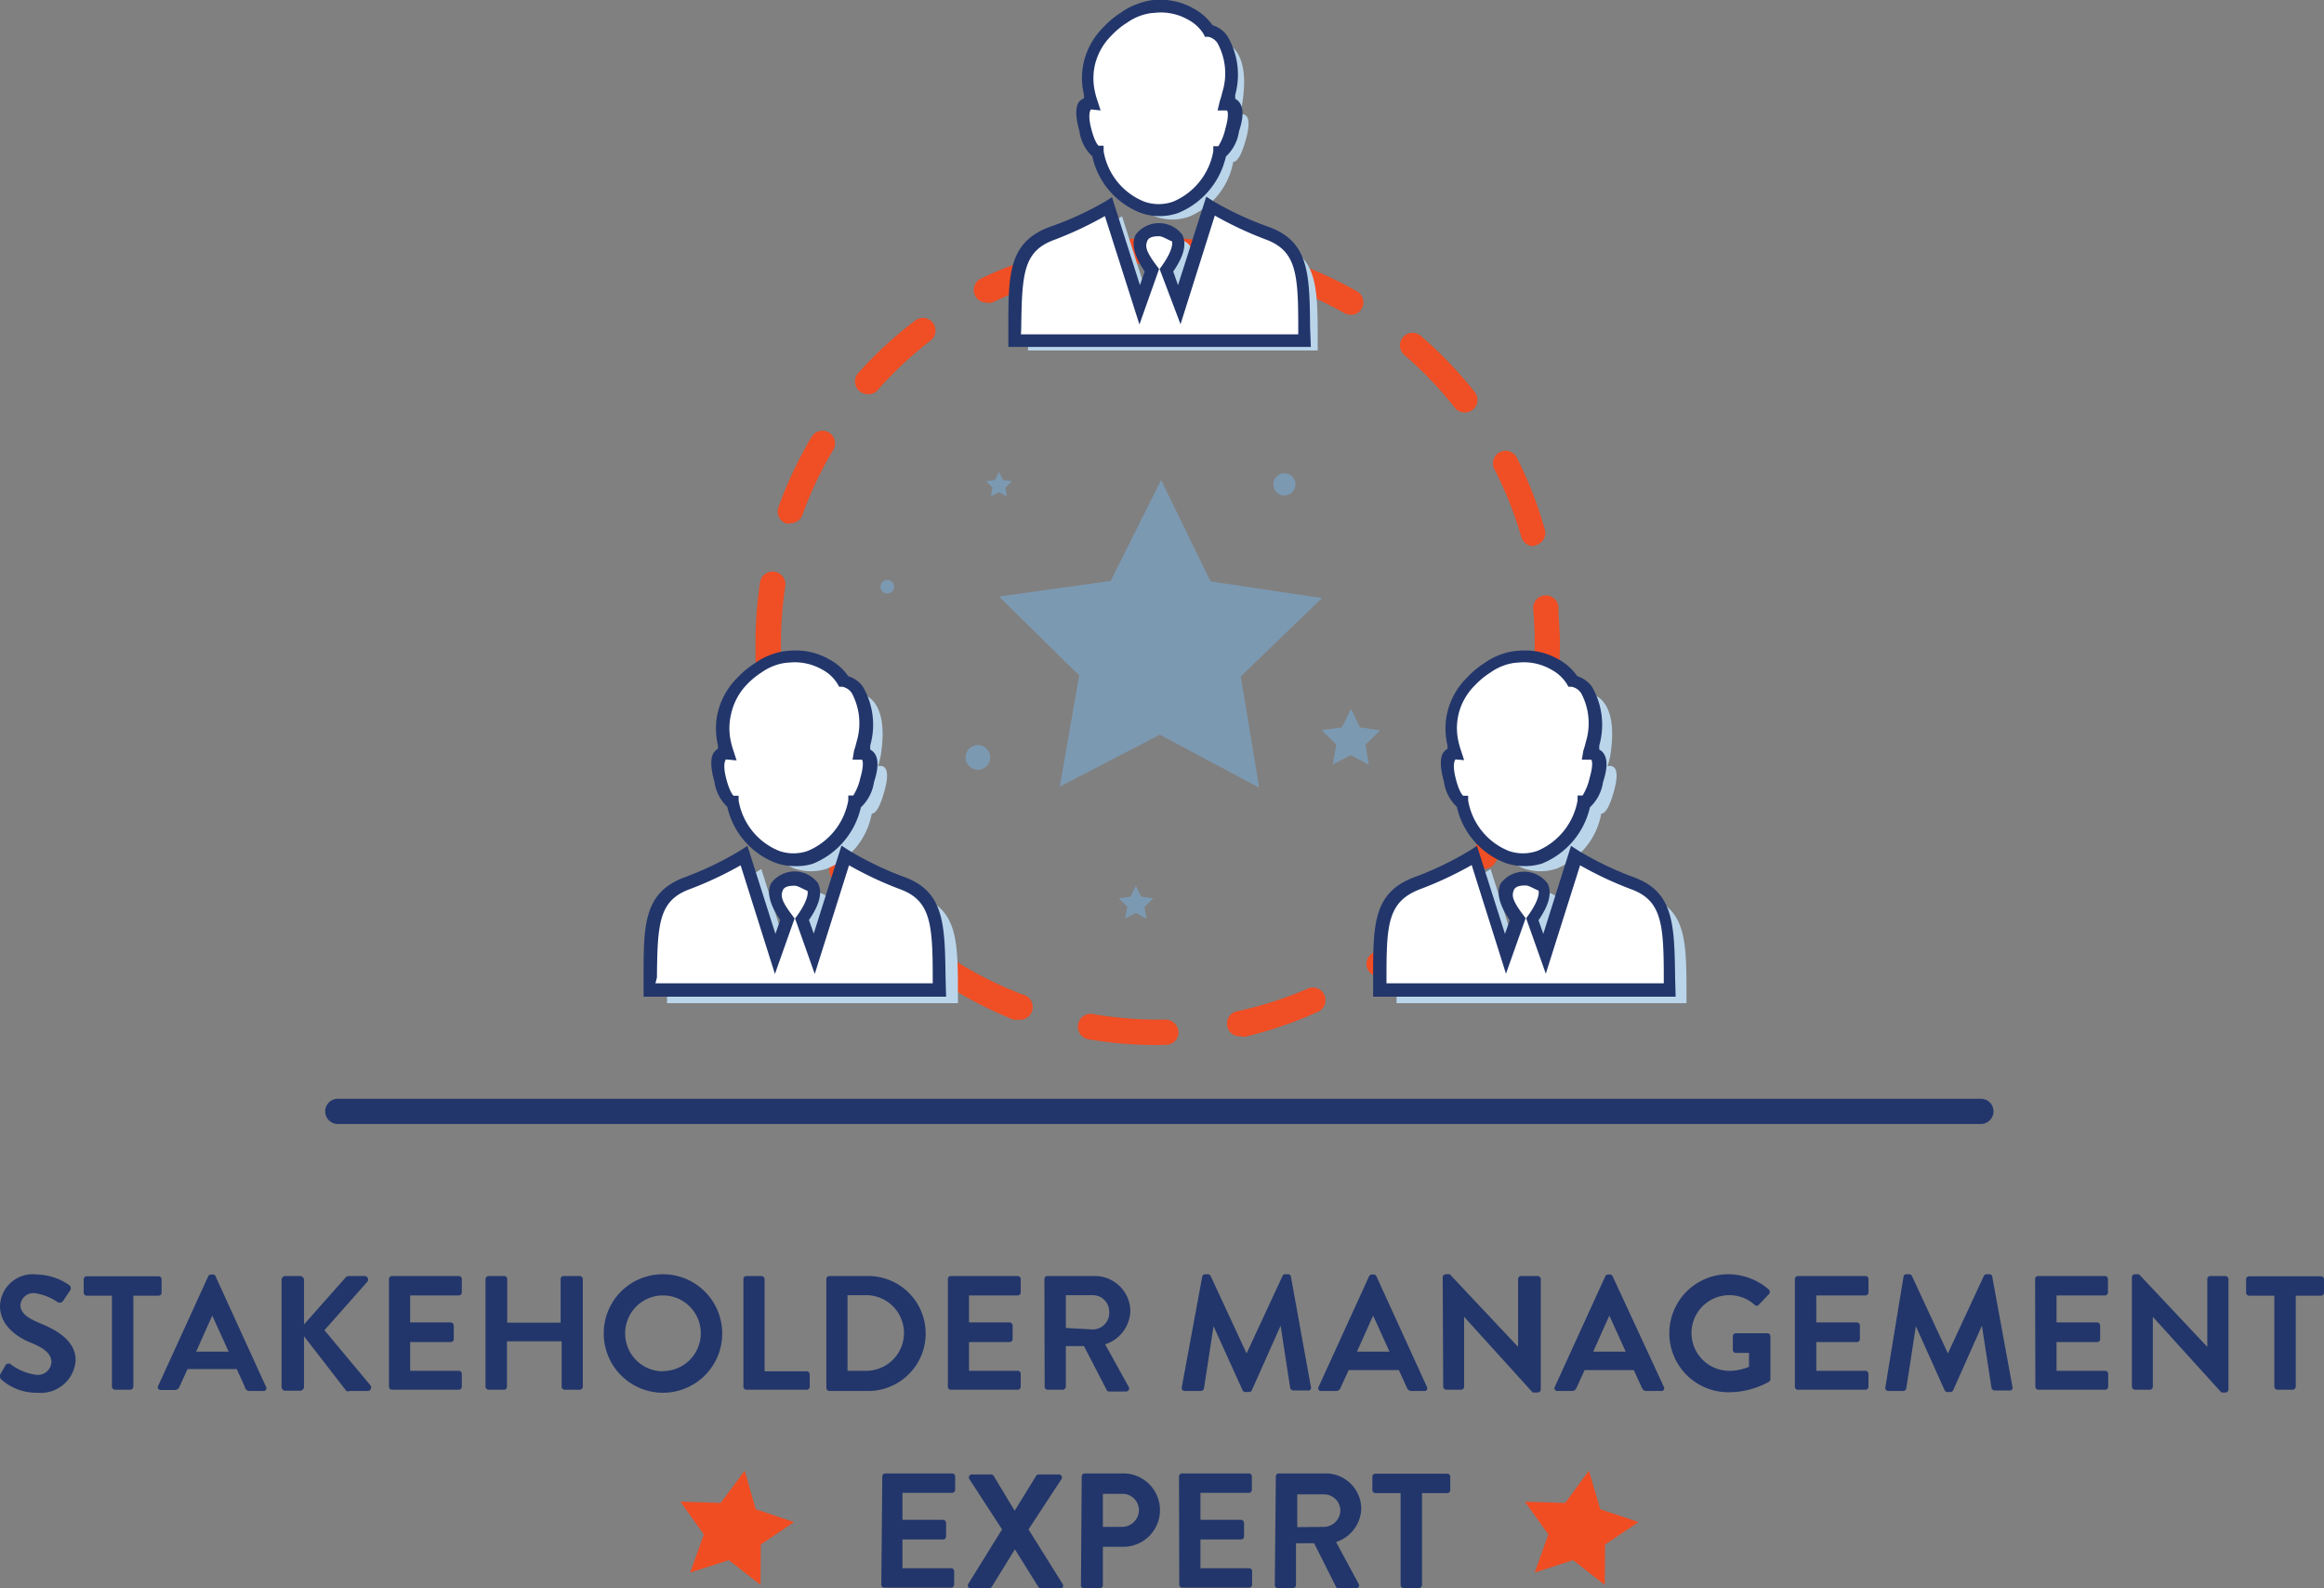 <svg xmlns="http://www.w3.org/2000/svg" viewBox="0 0 92.19 63"><rect x="0" y="0" width="92.19" height="63" fill="#808080" stroke="none"/><defs><style>.cls-1{fill:#f04e24;}.cls-2{fill:#22366b;}.cls-3{fill:#f04d23;}.cls-4{fill:#bad5ea;}.cls-5{fill:#fff;}.cls-6{opacity:0.52;}.cls-7{fill:#79b1e0;}</style></defs><title>stakeh-expert</title><g id="Layer_2" data-name="Layer 2"><g id="final_icons_bios"><path class="cls-1" d="M45.91,41.45a16.19,16.19,0,0,1-2.73-.23.5.5,0,1,1,.17-1,15.24,15.24,0,0,0,2.56.22h.33a.52.52,0,0,1,.51.49.5.5,0,0,1-.49.51Zm3.32-.35a.5.5,0,0,1-.11-1,14.87,14.87,0,0,0,2.76-.89.5.5,0,1,1,.4.92,15.9,15.9,0,0,1-2.94,1Zm-8.85-.66a.5.5,0,0,1-.18,0A16,16,0,0,1,37.43,39a.5.5,0,0,1,.53-.85,14.94,14.94,0,0,0,2.59,1.29.5.5,0,0,1-.18,1Zm14.32-1.71a.5.5,0,0,1-.28-.91,15.06,15.06,0,0,0,2.22-1.87.5.5,0,0,1,.71.7,16.15,16.15,0,0,1-2.36,2A.5.5,0,0,1,54.69,38.72ZM35.33,37.27a.5.5,0,0,1-.34-.14,16.14,16.14,0,0,1-2-2.32.5.5,0,0,1,.81-.59,15.13,15.13,0,0,0,1.92,2.18.5.5,0,0,1-.34.86Zm23.54-2.81a.5.5,0,0,1-.42-.77,15,15,0,0,0,1.35-2.56.5.5,0,1,1,.93.38,16.05,16.05,0,0,1-1.44,2.74A.5.5,0,0,1,58.86,34.46Zm-27-2a.5.5,0,0,1-.45-.29,15.9,15.9,0,0,1-1-2.92.5.5,0,0,1,1-.23,14.88,14.88,0,0,0,1,2.74.5.5,0,0,1-.45.71Zm29.28-3.5H61a.5.5,0,0,1-.4-.59,15.07,15.07,0,0,0,.28-2.89q0-.67-.06-1.32a.5.5,0,0,1,1-.09c0,.46.06.93.06,1.41a16.12,16.12,0,0,1-.3,3.08A.5.5,0,0,1,61.11,28.94Zm-30.68-2.3a.5.5,0,0,1-.5-.48c0-.23,0-.47,0-.7a16.16,16.16,0,0,1,.18-2.38.5.5,0,1,1,1,.15,15.23,15.23,0,0,0-.17,2.23q0,.33,0,.66a.5.5,0,0,1-.48.52Zm30.36-5a.5.5,0,0,1-.48-.36,14.89,14.89,0,0,0-1.07-2.69.5.5,0,0,1,.89-.46A16,16,0,0,1,61.28,21a.5.5,0,0,1-.34.62Zm-29.48-.9a.49.49,0,0,1-.17,0,.5.5,0,0,1-.3-.64,15.94,15.94,0,0,1,1.32-2.8.5.5,0,0,1,.86.51,14.94,14.94,0,0,0-1.24,2.62A.5.5,0,0,1,31.32,20.75Zm26.75-4.4a.5.5,0,0,1-.39-.19,15.09,15.09,0,0,0-2-2.09.5.5,0,0,1,.65-.76,16.05,16.05,0,0,1,2.14,2.23.5.5,0,0,1-.39.81Zm-23.69-.73a.5.5,0,0,1-.37-.83,16.11,16.11,0,0,1,2.27-2.09.5.5,0,0,1,.6.8,15.07,15.07,0,0,0-2.13,2A.5.5,0,0,1,34.37,15.63Zm19.17-3.15a.5.5,0,0,1-.25-.06,14.92,14.92,0,0,0-2.65-1.18.5.5,0,1,1,.31-.95,15.93,15.93,0,0,1,2.83,1.26.5.5,0,0,1-.25.94ZM39.13,12a.5.5,0,0,1-.22-.95A15.91,15.91,0,0,1,41.81,10a.5.5,0,0,1,.26,1,14.91,14.91,0,0,0-2.71,1A.5.5,0,0,1,39.13,12Zm8.75-1.44h-.06a15.34,15.34,0,0,0-2.9-.09.52.52,0,0,1-.53-.47.5.5,0,0,1,.47-.53,16.31,16.31,0,0,1,3.09.09.5.5,0,0,1-.06,1Z"/><path class="cls-2" d="M0,54.53l.23-.4a.15.15,0,0,1,.22,0,2.15,2.15,0,0,0,1,.4.54.54,0,0,0,.59-.5c0-.33-.28-.56-.83-.78S0,52.56,0,51.8a1.3,1.3,0,0,1,1.47-1.25,2.29,2.29,0,0,1,1.3.44.16.16,0,0,1,0,.21l-.25.37a.17.17,0,0,1-.23.08,2.14,2.14,0,0,0-.91-.36.52.52,0,0,0-.57.46c0,.31.24.51.77.73S3,53.11,3,53.95a1.38,1.38,0,0,1-1.5,1.29,2.1,2.1,0,0,1-1.43-.51C0,54.67,0,54.64,0,54.53Z"/><path class="cls-2" d="M4.44,51.39h-1a.12.12,0,0,1-.12-.12v-.53a.12.12,0,0,1,.12-.12H6.29a.12.12,0,0,1,.12.12v.53a.12.12,0,0,1-.12.12h-1V55a.13.13,0,0,1-.12.12H4.57A.13.13,0,0,1,4.44,55Z"/><path class="cls-2" d="M6.26,55l2-4.38a.12.12,0,0,1,.11-.07h.07a.11.11,0,0,1,.11.07l2,4.38a.11.11,0,0,1-.11.17H9.9A.19.19,0,0,1,9.71,55l-.32-.7H7.44l-.32.7a.19.19,0,0,1-.19.13H6.37A.11.11,0,0,1,6.26,55Zm2.81-1.39-.65-1.43h0l-.64,1.43Z"/><path class="cls-2" d="M11.17,50.77a.15.15,0,0,1,.16-.16h.57a.16.16,0,0,1,.16.16v1.76l1.64-1.85a.16.16,0,0,1,.12-.07h.65a.14.14,0,0,1,.1.23l-1.7,1.92,1.82,2.18a.14.14,0,0,1-.12.23h-.71a.14.14,0,0,1-.12,0L12.06,53v2a.16.16,0,0,1-.16.16h-.57a.15.15,0,0,1-.16-.16Z"/><path class="cls-2" d="M15.43,50.73a.12.12,0,0,1,.12-.12H18.2a.12.12,0,0,1,.12.12v.53a.12.12,0,0,1-.12.12H16.27v1.07h1.61a.13.13,0,0,1,.12.12v.54a.12.12,0,0,1-.12.12H16.27v1.14H18.2a.12.12,0,0,1,.12.12V55a.12.12,0,0,1-.12.12H15.55a.12.12,0,0,1-.12-.12Z"/><path class="cls-2" d="M19.26,50.73a.13.13,0,0,1,.12-.12H20a.12.12,0,0,1,.12.12v1.73h2.12V50.73a.12.12,0,0,1,.12-.12H23a.13.13,0,0,1,.12.12V55a.13.13,0,0,1-.12.12h-.6a.12.12,0,0,1-.12-.12v-1.8H20.11V55a.12.12,0,0,1-.12.12h-.61a.13.13,0,0,1-.12-.12Z"/><path class="cls-2" d="M26.29,50.54a2.35,2.35,0,1,1-2.34,2.35A2.34,2.34,0,0,1,26.29,50.54Zm0,3.84A1.5,1.5,0,1,0,24.8,52.9,1.5,1.5,0,0,0,26.29,54.39Z"/><path class="cls-2" d="M29.49,50.73a.12.12,0,0,1,.12-.12h.6a.13.13,0,0,1,.12.12v3.66H32a.12.12,0,0,1,.12.12V55a.12.12,0,0,1-.12.12H29.61a.12.12,0,0,1-.12-.12Z"/><path class="cls-2" d="M32.78,50.73a.12.12,0,0,1,.12-.12h1.54a2.28,2.28,0,1,1,0,4.56H32.9a.12.12,0,0,1-.12-.12Zm1.58,3.64a1.49,1.49,0,0,0,0-3h-.74v3Z"/><path class="cls-2" d="M37.6,50.73a.12.12,0,0,1,.12-.12h2.65a.12.12,0,0,1,.12.12v.53a.12.12,0,0,1-.12.12H38.44v1.07h1.61a.13.13,0,0,1,.12.12v.54a.12.12,0,0,1-.12.12H38.44v1.14h1.93a.12.12,0,0,1,.12.12V55a.12.12,0,0,1-.12.12H37.72A.12.12,0,0,1,37.6,55Z"/><path class="cls-2" d="M41.43,50.73a.12.12,0,0,1,.12-.12h1.86A1.41,1.41,0,0,1,44.84,52a1.44,1.44,0,0,1-1,1.32L44.77,55a.12.12,0,0,1-.11.19H44a.11.11,0,0,1-.1-.06L43,53.39h-.72V55a.13.13,0,0,1-.12.12h-.6a.12.12,0,0,1-.12-.12Zm1.92,2A.66.66,0,0,0,44,52a.65.65,0,0,0-.64-.63H42.28v1.3Z"/><path class="cls-2" d="M47.69,50.64a.11.11,0,0,1,.12-.1h.1a.12.12,0,0,1,.11.06l1.43,3.08h0l1.43-3.08a.11.11,0,0,1,.11-.06h.1a.11.11,0,0,1,.12.1L52,55a.11.11,0,0,1-.12.15H51.3a.14.14,0,0,1-.12-.1l-.38-2.47h0l-1.14,2.56a.11.11,0,0,1-.11.07H49.4a.12.12,0,0,1-.11-.07L48.14,52.6h0l-.38,2.47a.13.13,0,0,1-.12.1H47a.12.12,0,0,1-.12-.15Z"/><path class="cls-2" d="M52.31,55l2-4.38a.12.12,0,0,1,.11-.07h.07a.11.11,0,0,1,.11.07l2,4.38a.11.11,0,0,1-.11.17H56a.19.19,0,0,1-.19-.13l-.32-.7H53.5l-.32.7a.19.19,0,0,1-.19.13h-.57A.11.11,0,0,1,52.31,55Zm2.81-1.39-.65-1.43h0l-.64,1.43Z"/><path class="cls-2" d="M57.23,50.66a.12.12,0,0,1,.12-.12h.16l2.71,2.88h0V50.73a.12.12,0,0,1,.12-.12H61a.13.13,0,0,1,.12.12v4.38a.12.12,0,0,1-.12.12H60.8l-2.72-3h0V55a.12.12,0,0,1-.12.12h-.59a.13.13,0,0,1-.12-.12Z"/><path class="cls-2" d="M61.68,55l2-4.38a.12.12,0,0,1,.11-.07h.07a.11.11,0,0,1,.11.07L66,55a.11.11,0,0,1-.11.17h-.57a.19.19,0,0,1-.19-.13l-.32-.7H62.86l-.32.7a.19.19,0,0,1-.19.13h-.57A.11.11,0,0,1,61.68,55Zm2.81-1.39-.65-1.43h0l-.64,1.43Z"/><path class="cls-2" d="M68.58,50.54a2.46,2.46,0,0,1,1.59.61.13.13,0,0,1,0,.18l-.4.42a.11.11,0,0,1-.17,0,1.48,1.48,0,0,0-1-.38,1.5,1.5,0,0,0,0,3,2,2,0,0,0,.78-.16v-.55h-.52a.12.12,0,0,1-.12-.12V53a.12.12,0,0,1,.12-.12h1.25a.12.12,0,0,1,.12.12V54.7a.13.13,0,0,1-.05.1,3.29,3.29,0,0,1-1.62.42,2.34,2.34,0,0,1,0-4.68Z"/><path class="cls-2" d="M71.2,50.73a.12.12,0,0,1,.12-.12H74a.12.12,0,0,1,.12.12v.53a.12.12,0,0,1-.12.12H72.05v1.07h1.61a.13.13,0,0,1,.12.12v.54a.12.12,0,0,1-.12.12H72.05v1.14H74a.12.12,0,0,1,.12.12V55a.12.12,0,0,1-.12.12H71.33A.12.12,0,0,1,71.2,55Z"/><path class="cls-2" d="M75.51,50.64a.11.11,0,0,1,.12-.1h.1a.12.12,0,0,1,.11.06l1.43,3.08h0l1.43-3.08a.11.11,0,0,1,.11-.06h.1a.11.11,0,0,1,.12.1L79.83,55a.11.11,0,0,1-.12.15h-.59a.14.14,0,0,1-.12-.1l-.38-2.47h0l-1.14,2.56a.11.11,0,0,1-.11.07h-.12a.12.12,0,0,1-.11-.07L76,52.6h0l-.38,2.47a.13.13,0,0,1-.12.1h-.59a.12.12,0,0,1-.12-.15Z"/><path class="cls-2" d="M80.73,50.73a.12.12,0,0,1,.12-.12h2.65a.12.12,0,0,1,.12.12v.53a.12.12,0,0,1-.12.12H81.58v1.07h1.61a.13.13,0,0,1,.12.12v.54a.12.12,0,0,1-.12.12H81.58v1.14h1.93a.12.12,0,0,1,.12.12V55a.12.12,0,0,1-.12.12H80.86a.12.12,0,0,1-.12-.12Z"/><path class="cls-2" d="M84.57,50.66a.12.12,0,0,1,.12-.12h.16l2.71,2.88h0V50.73a.12.12,0,0,1,.12-.12h.6a.13.13,0,0,1,.12.12v4.38a.12.12,0,0,1-.12.12h-.16l-2.72-3h0V55a.12.12,0,0,1-.12.12h-.59a.13.13,0,0,1-.12-.12Z"/><path class="cls-2" d="M90.22,51.39h-1a.12.12,0,0,1-.12-.12v-.53a.12.12,0,0,1,.12-.12h2.85a.12.12,0,0,1,.12.12v.53a.12.12,0,0,1-.12.12h-1V55a.13.13,0,0,1-.12.12h-.61a.13.13,0,0,1-.12-.12Z"/><path class="cls-2" d="M35,58.56a.12.12,0,0,1,.12-.12h2.65a.12.12,0,0,1,.12.12v.53a.12.12,0,0,1-.12.12H35.8v1.07h1.61a.13.13,0,0,1,.12.12v.54a.12.12,0,0,1-.12.12H35.8v1.14h1.93a.12.12,0,0,1,.12.12v.53a.12.12,0,0,1-.12.12H35.08a.12.12,0,0,1-.12-.12Z"/><path class="cls-2" d="M39.75,60.66l-1.3-2a.12.12,0,0,1,.11-.18h.76a.13.13,0,0,1,.1.06l.83,1.38h0l.85-1.38a.12.12,0,0,1,.1-.06H42a.12.12,0,0,1,.11.18l-1.31,2,1.35,2.16A.12.12,0,0,1,42,63h-.7a.13.13,0,0,1-.11-.06l-.93-1.49h0l-.92,1.49a.14.14,0,0,1-.11.06h-.7a.12.12,0,0,1-.12-.18Z"/><path class="cls-2" d="M42.91,58.56a.12.12,0,0,1,.12-.12h1.53a1.45,1.45,0,1,1,0,2.91h-.81v1.53a.13.13,0,0,1-.12.12H43a.12.12,0,0,1-.12-.12Zm1.6,2a.67.67,0,0,0,.67-.68.65.65,0,0,0-.67-.63h-.76v1.31Z"/><path class="cls-2" d="M46.77,58.56a.12.12,0,0,1,.12-.12h2.65a.12.12,0,0,1,.12.12v.53a.12.12,0,0,1-.12.12H47.62v1.07h1.61a.13.13,0,0,1,.12.12v.54a.12.12,0,0,1-.12.12H47.62v1.14h1.93a.12.12,0,0,1,.12.12v.53a.12.12,0,0,1-.12.12H46.9a.12.12,0,0,1-.12-.12Z"/><path class="cls-2" d="M50.61,58.56a.12.12,0,0,1,.12-.12h1.86A1.41,1.41,0,0,1,54,59.84a1.44,1.44,0,0,1-1,1.32l.89,1.65a.12.12,0,0,1-.11.19h-.68a.11.11,0,0,1-.1-.06l-.87-1.73h-.72v1.66a.13.13,0,0,1-.12.12h-.6a.12.12,0,0,1-.12-.12Zm1.92,2a.66.66,0,0,0,.64-.66.65.65,0,0,0-.64-.63H51.46v1.3Z"/><path class="cls-2" d="M55.56,59.22h-1a.12.12,0,0,1-.12-.12v-.53a.12.12,0,0,1,.12-.12h2.85a.12.12,0,0,1,.12.12v.53a.12.12,0,0,1-.12.12h-1v3.65a.13.13,0,0,1-.12.12h-.61a.13.13,0,0,1-.12-.12Z"/><path class="cls-2" d="M78.58,44.58H13.4a.5.5,0,1,1,0-1H78.58a.5.5,0,0,1,0,1Z"/><polygon class="cls-3" points="27.92 60.86 26.99 59.56 28.59 59.61 29.54 58.33 29.98 59.86 31.5 60.37 30.18 61.26 30.17 62.86 28.91 61.88 27.38 62.37 27.92 60.86"/><polygon class="cls-3" points="61.42 60.86 60.49 59.56 62.09 59.61 63.03 58.33 63.48 59.86 65 60.37 63.67 61.26 63.66 62.86 62.4 61.88 60.88 62.37 61.42 60.86"/><path class="cls-4" d="M36.46,35.53a12.89,12.89,0,0,1-2.25-1.09l-1.08,3.43-.15.47L32.5,37c1.11-1.55-.09-1.63-.29-1.63s-1.41.08-.29,1.63l-.48,1.37-.15-.47-1.09-3.43a12.89,12.89,0,0,1-2.25,1.09c-1.55.56-1.45,1.84-1.49,4.23H38c0-2.39.05-3.67-1.49-4.23Zm0,0"/><path class="cls-4" d="M29.75,32.26a2.87,2.87,0,0,0,1.77,2.19,2,2,0,0,0,1.29,0,2.91,2.91,0,0,0,1.77-2.18c.14,0,.31-.2.5-.88.26-.92,0-1.06-.25-1a3.71,3.71,0,0,0,.1-.38c.4-2.4-.79-2.49-.79-2.49a1.76,1.76,0,0,0-.71-.66A2.4,2.4,0,0,0,32,26.51a2.08,2.08,0,0,0-.58.11,2.35,2.35,0,0,0-.64.33,3.3,3.3,0,0,0-.66.54,2.67,2.67,0,0,0-.72,1.25,2.64,2.64,0,0,0,0,1.22,3.21,3.21,0,0,0,.1.38c-.23,0-.52.11-.25,1,.18.68.36.87.49.88Zm0,0"/><path class="cls-5" d="M35.78,35.05A12.89,12.89,0,0,1,33.53,34l-1.08,3.43-.15.47-.48-1.37c1.11-1.55-.09-1.63-.29-1.63s-1.41.08-.29,1.63l-.48,1.37-.15-.47L29.51,34a12.89,12.89,0,0,1-2.25,1.09c-1.55.56-1.45,1.84-1.49,4.23h11.5c0-2.39.05-3.67-1.49-4.23Zm0,0"/><path class="cls-2" d="M37.53,39.53h-12v-.74c0-2.12,0-3.39,1.64-4a12.81,12.81,0,0,0,2.2-1.06l.28-.18,1.11,3.49.19-.55c-.42-.62-.54-1.1-.36-1.46a1.16,1.16,0,0,1,1.86,0c.18.36.07.84-.36,1.46l.19.54,1.1-3.49.28.18a12.78,12.78,0,0,0,2.2,1.06c1.6.58,1.62,1.86,1.65,4ZM26,39H37v-.22c0-2.17-.09-3.08-1.32-3.52h0a14.34,14.34,0,0,1-2-.94l-1.36,4.31-.78-2.2.08-.11c.49-.68.44-1,.39-1s-.35-.19-.48-.19-.41,0-.48.19-.1.36.39,1l.08.11-.78,2.2-1.36-4.31a14.42,14.42,0,0,1-2,.94c-1.24.45-1.3,1.34-1.32,3.51Z"/><path class="cls-5" d="M29.07,31.79A2.87,2.87,0,0,0,30.84,34a2,2,0,0,0,1.29,0,2.91,2.91,0,0,0,1.77-2.18c.14,0,.31-.2.5-.88.26-.92,0-1.06-.25-1a3.71,3.71,0,0,0,.1-.38c.4-2.4-.79-2.49-.79-2.49a1.76,1.76,0,0,0-.71-.66A2.4,2.4,0,0,0,31.31,26a2.08,2.08,0,0,0-.58.11,2.35,2.35,0,0,0-.64.33,3.3,3.3,0,0,0-.66.54,2.67,2.67,0,0,0-.72,1.25,2.64,2.64,0,0,0,0,1.22,3.21,3.21,0,0,0,.1.38c-.23,0-.52.11-.25,1,.18.68.36.87.49.88Zm0,0"/><path class="cls-2" d="M31.49,34.35a2.18,2.18,0,0,1-.73-.13A3.11,3.11,0,0,1,28.85,32a1.68,1.68,0,0,1-.51-1c-.17-.58-.16-1,0-1.18a.51.51,0,0,1,.14-.12l0-.14a2.84,2.84,0,0,1,0-1.33,2.91,2.91,0,0,1,.78-1.36,3.59,3.59,0,0,1,.71-.58,2.53,2.53,0,0,1,.69-.35,2.34,2.34,0,0,1,.65-.13,2.68,2.68,0,0,1,1.6.35,2.13,2.13,0,0,1,.74.66,1.13,1.13,0,0,1,.57.4,3,3,0,0,1,.3,2.35l0,.16a.5.5,0,0,1,.15.12c.18.22.19.6,0,1.17a1.7,1.7,0,0,1-.52,1,3.17,3.17,0,0,1-1.91,2.24A2.19,2.19,0,0,1,31.49,34.35ZM28.8,30.12s-.15.13,0,.73.3.71.3.71h.2v.19a2.63,2.63,0,0,0,1.61,2,1.71,1.71,0,0,0,1.13,0,2.68,2.68,0,0,0,1.61-2l0-.2h.2a2.25,2.25,0,0,0,.28-.7c.17-.59.07-.72.06-.72l-.37,0,.06-.36a3.5,3.5,0,0,0,.1-.35,2.53,2.53,0,0,0-.19-1.93.59.59,0,0,0-.37-.25l-.13,0-.07-.12a1.56,1.56,0,0,0-.6-.56,2.19,2.19,0,0,0-1.32-.28,1.83,1.83,0,0,0-.52.1,2.11,2.11,0,0,0-.57.29,3.17,3.17,0,0,0-.62.52A2.43,2.43,0,0,0,29,28.33a2.38,2.38,0,0,0,0,1.11,3,3,0,0,0,.1.35l.12.37Z"/><path class="cls-4" d="M65.4,35.53a12.88,12.88,0,0,1-2.25-1.09l-1.08,3.43-.15.47L61.43,37c1.11-1.55-.09-1.63-.29-1.63s-1.41.08-.29,1.63l-.48,1.37-.15-.47-1.09-3.43a12.89,12.89,0,0,1-2.25,1.09c-1.55.56-1.45,1.84-1.48,4.23h11.5c0-2.39.05-3.67-1.49-4.23Zm0,0"/><path class="cls-4" d="M58.69,32.26a2.87,2.87,0,0,0,1.77,2.19,2,2,0,0,0,1.29,0,2.91,2.91,0,0,0,1.77-2.18c.14,0,.31-.2.5-.88.26-.92,0-1.06-.25-1a3.55,3.55,0,0,0,.1-.38c.4-2.4-.79-2.49-.79-2.49a1.84,1.84,0,0,0-.71-.66,2.4,2.4,0,0,0-1.46-.31,2.08,2.08,0,0,0-.58.11,2.35,2.35,0,0,0-.64.33,3.29,3.29,0,0,0-.66.54,2.67,2.67,0,0,0-.72,1.25,2.63,2.63,0,0,0,0,1.22,3.19,3.19,0,0,0,.1.38c-.23,0-.52.11-.25,1,.18.68.35.87.49.88Zm0,0"/><path class="cls-5" d="M64.72,35.05A12.88,12.88,0,0,1,62.47,34l-1.08,3.43-.15.47-.48-1.37c1.11-1.55-.09-1.63-.29-1.63s-1.41.08-.29,1.63l-.48,1.37-.15-.47L58.45,34a12.89,12.89,0,0,1-2.25,1.09c-1.55.56-1.45,1.84-1.48,4.23h11.5c0-2.39.05-3.67-1.49-4.23Zm0,0"/><path class="cls-2" d="M66.47,39.53h-12v-.74c0-2.12,0-3.39,1.64-4a12.76,12.76,0,0,0,2.2-1.06l.28-.18,1.11,3.49.19-.54c-.42-.62-.54-1.1-.36-1.46a1.16,1.16,0,0,1,1.86,0c.18.36.07.84-.36,1.46l.19.54,1.1-3.49.28.18a12.78,12.78,0,0,0,2.2,1.06c1.6.58,1.62,1.86,1.65,4ZM55,39H66v-.22c0-2.17-.09-3.08-1.32-3.52h0a14.34,14.34,0,0,1-2-.94l-1.36,4.3-.78-2.2.08-.11c.49-.68.44-1,.39-1s-.35-.19-.48-.19-.41,0-.48.19-.1.36.39,1l.08.11-.78,2.2-1.36-4.31a14.47,14.47,0,0,1-2,.94C55.05,35.74,55,36.63,55,38.8Z"/><path class="cls-5" d="M58,31.79A2.87,2.87,0,0,0,59.78,34a2,2,0,0,0,1.29,0,2.91,2.91,0,0,0,1.77-2.18c.14,0,.31-.2.5-.88.26-.92,0-1.06-.25-1a3.55,3.55,0,0,0,.1-.38c.4-2.4-.79-2.49-.79-2.49a1.84,1.84,0,0,0-.71-.66A2.4,2.4,0,0,0,60.25,26a2.08,2.08,0,0,0-.58.11,2.35,2.35,0,0,0-.64.33,3.29,3.29,0,0,0-.66.54,2.67,2.67,0,0,0-.72,1.25,2.63,2.63,0,0,0,0,1.22,3.19,3.19,0,0,0,.1.38c-.23,0-.52.11-.25,1,.18.68.35.87.49.88Zm0,0"/><path class="cls-2" d="M60.43,34.35a2.18,2.18,0,0,1-.73-.13A3.11,3.11,0,0,1,57.79,32a1.67,1.67,0,0,1-.51-1c-.17-.58-.16-1,0-1.18a.51.51,0,0,1,.14-.12l0-.14a2.82,2.82,0,0,1,0-1.33,2.88,2.88,0,0,1,.78-1.36,3.51,3.51,0,0,1,.7-.58,2.54,2.54,0,0,1,.69-.35,2.32,2.32,0,0,1,.65-.13,2.67,2.67,0,0,1,1.6.35,2.21,2.21,0,0,1,.73.66,1.13,1.13,0,0,1,.57.4,3,3,0,0,1,.3,2.35l0,.16a.5.5,0,0,1,.15.12c.18.22.19.6,0,1.17a1.7,1.7,0,0,1-.52,1,3.17,3.17,0,0,1-1.9,2.23A2.19,2.19,0,0,1,60.43,34.35Zm-2.69-4.23s-.15.13,0,.73.29.7.3.71h.2v.19a2.63,2.63,0,0,0,1.61,2,1.72,1.72,0,0,0,1.13,0,2.67,2.67,0,0,0,1.6-2l0-.2h.2a2.24,2.24,0,0,0,.28-.7c.17-.59.07-.72.06-.72l-.37,0,.06-.36a3.46,3.46,0,0,0,.1-.35,2.52,2.52,0,0,0-.19-1.93.59.59,0,0,0-.37-.25l-.13,0-.07-.12a1.63,1.63,0,0,0-.61-.56,2.17,2.17,0,0,0-1.32-.28,1.86,1.86,0,0,0-.52.1,2.12,2.12,0,0,0-.57.29,3.13,3.13,0,0,0-.62.51,2.41,2.41,0,0,0-.65,1.14,2.38,2.38,0,0,0,0,1.11,2.86,2.86,0,0,0,.1.35l.12.37Z"/><path class="cls-4" d="M46.53,13.9h5.74c0-2.39.07-3.67-1.48-4.23a12.85,12.85,0,0,1-2.25-1.09L47.45,12l-.15.47-.48-1.37c1.11-1.55-.09-1.63-.29-1.63s-1.41.08-.29,1.63l-.48,1.37L45.6,12,44.51,8.58a12.85,12.85,0,0,1-2.25,1.09c-1.55.56-1.45,1.84-1.48,4.23Zm0,0"/><path class="cls-4" d="M44.09,6.4A2.87,2.87,0,0,0,45.86,8.6a2,2,0,0,0,1.29,0,2.91,2.91,0,0,0,1.77-2.18c.14,0,.31-.2.5-.88.26-.92,0-1.06-.25-1a3.5,3.5,0,0,0,.1-.38c.4-2.4-.79-2.49-.79-2.49A1.84,1.84,0,0,0,47.79,1,2.4,2.4,0,0,0,46.33.65a2.08,2.08,0,0,0-.58.11,2.36,2.36,0,0,0-.64.33,3.28,3.28,0,0,0-.66.54,2.68,2.68,0,0,0-.72,1.25,2.64,2.64,0,0,0,0,1.22,3.18,3.18,0,0,0,.1.38c-.23,0-.52.11-.25,1,.18.68.35.87.49.88Zm0,0"/><path class="cls-5" d="M46,13.51h5.74c0-2.39.07-3.67-1.48-4.23A12.85,12.85,0,0,1,48,8.19L46.9,11.62l-.15.47-.48-1.37c1.11-1.55-.09-1.63-.29-1.63s-1.41.08-.29,1.63l-.48,1.37-.15-.47L44,8.19a12.85,12.85,0,0,1-2.25,1.09c-1.55.56-1.45,1.84-1.48,4.23Zm0,0"/><path class="cls-2" d="M52,13.76H40V13c0-2.12,0-3.39,1.64-4A12.75,12.75,0,0,0,43.83,8l.28-.18,1.11,3.49.19-.54c-.42-.62-.54-1.1-.36-1.46a1.16,1.16,0,0,1,1.85,0c.18.36.07.84-.36,1.46l.19.54L47.85,7.8l.28.18A12.72,12.72,0,0,0,50.33,9c1.6.58,1.62,1.86,1.64,4Zm-11.5-.5h11V13c0-2.17-.08-3.06-1.31-3.51a14.34,14.34,0,0,1-2-.94l-1.36,4.31L46,10.67l.08-.11c.49-.68.44-1,.39-1s-.35-.19-.48-.19-.41,0-.48.19-.1.36.39,1l.08.11-.78,2.2L43.83,8.57a14.45,14.45,0,0,1-2,.94c-1.24.45-1.29,1.34-1.32,3.51Z"/><path class="cls-5" d="M43.55,6a2.87,2.87,0,0,0,1.77,2.19,2,2,0,0,0,1.29,0A2.91,2.91,0,0,0,48.38,6c.14,0,.31-.2.5-.88.26-.92,0-1.06-.25-1a3.5,3.5,0,0,0,.1-.38c.4-2.4-.79-2.49-.79-2.49a1.84,1.84,0,0,0-.71-.66A2.4,2.4,0,0,0,45.78.26a2.08,2.08,0,0,0-.58.11,2.36,2.36,0,0,0-.64.33,3.28,3.28,0,0,0-.66.54,2.68,2.68,0,0,0-.72,1.25,2.64,2.64,0,0,0,0,1.22,3.18,3.18,0,0,0,.1.38c-.23,0-.52.11-.25,1,.18.68.35.87.49.88Zm0,0"/><path class="cls-2" d="M46,8.57a2.19,2.19,0,0,1-.73-.12A3.11,3.11,0,0,1,43.33,6.2a1.65,1.65,0,0,1-.51-1c-.17-.58-.16-1,0-1.18A.5.5,0,0,1,43,3.9l0-.14a2.84,2.84,0,0,1,0-1.33,2.89,2.89,0,0,1,.78-1.36,3.49,3.49,0,0,1,.7-.58,2.55,2.55,0,0,1,.69-.35A2.32,2.32,0,0,1,45.77,0a2.69,2.69,0,0,1,1.6.35A2.21,2.21,0,0,1,48.1,1a1.13,1.13,0,0,1,.57.4A3,3,0,0,1,49,3.76l0,.16a.51.51,0,0,1,.15.12c.18.22.19.6,0,1.17a1.7,1.7,0,0,1-.52,1,3.17,3.17,0,0,1-1.9,2.24A2.2,2.2,0,0,1,46,8.57ZM43.28,4.34s-.15.13,0,.73.29.7.3.71h.2V6A2.62,2.62,0,0,0,45.4,8a1.72,1.72,0,0,0,1.13,0,2.67,2.67,0,0,0,1.6-2l0-.2h.2a2.24,2.24,0,0,0,.28-.7c.17-.59.07-.72.06-.72l-.37,0L48.39,4a3.18,3.18,0,0,0,.1-.35,2.49,2.49,0,0,0-.2-1.95.6.6,0,0,0-.35-.24h-.14l-.06-.12a1.63,1.63,0,0,0-.61-.56A2.18,2.18,0,0,0,45.8.51a1.87,1.87,0,0,0-.52.1,2.13,2.13,0,0,0-.57.29,3.08,3.08,0,0,0-.62.51,2.42,2.42,0,0,0-.65,1.14,2.39,2.39,0,0,0,0,1.11,2.72,2.72,0,0,0,.1.35l.12.37Z"/><g class="cls-6"><polygon class="cls-7" points="42.81 26.79 39.63 23.66 44.06 23.04 46.06 19.04 48.02 23.06 52.44 23.72 49.22 26.83 49.95 31.24 46.01 29.14 42.04 31.2 42.81 26.79"/></g><g class="cls-6"><polygon class="cls-7" points="53.01 29.53 52.43 28.96 53.23 28.85 53.59 28.12 53.95 28.85 54.75 28.97 54.17 29.53 54.3 30.33 53.58 29.95 52.87 30.32 53.01 29.53"/></g><g class="cls-6"><polygon class="cls-7" points="39.37 19.34 39.12 19.09 39.47 19.04 39.63 18.72 39.79 19.04 40.14 19.09 39.88 19.34 39.94 19.69 39.63 19.52 39.31 19.69 39.37 19.34"/></g><g class="cls-6"><polygon class="cls-7" points="44.72 35.96 44.38 35.63 44.85 35.56 45.06 35.13 45.27 35.56 45.75 35.63 45.4 35.97 45.48 36.44 45.06 36.21 44.63 36.43 44.72 35.96"/></g><g class="cls-6"><circle class="cls-7" cx="35.2" cy="23.27" r="0.27"/></g><g class="cls-6"><circle class="cls-7" cx="38.79" cy="30.04" r="0.49"/></g><g class="cls-6"><circle class="cls-7" cx="50.95" cy="19.21" r="0.44"/></g></g></g></svg>